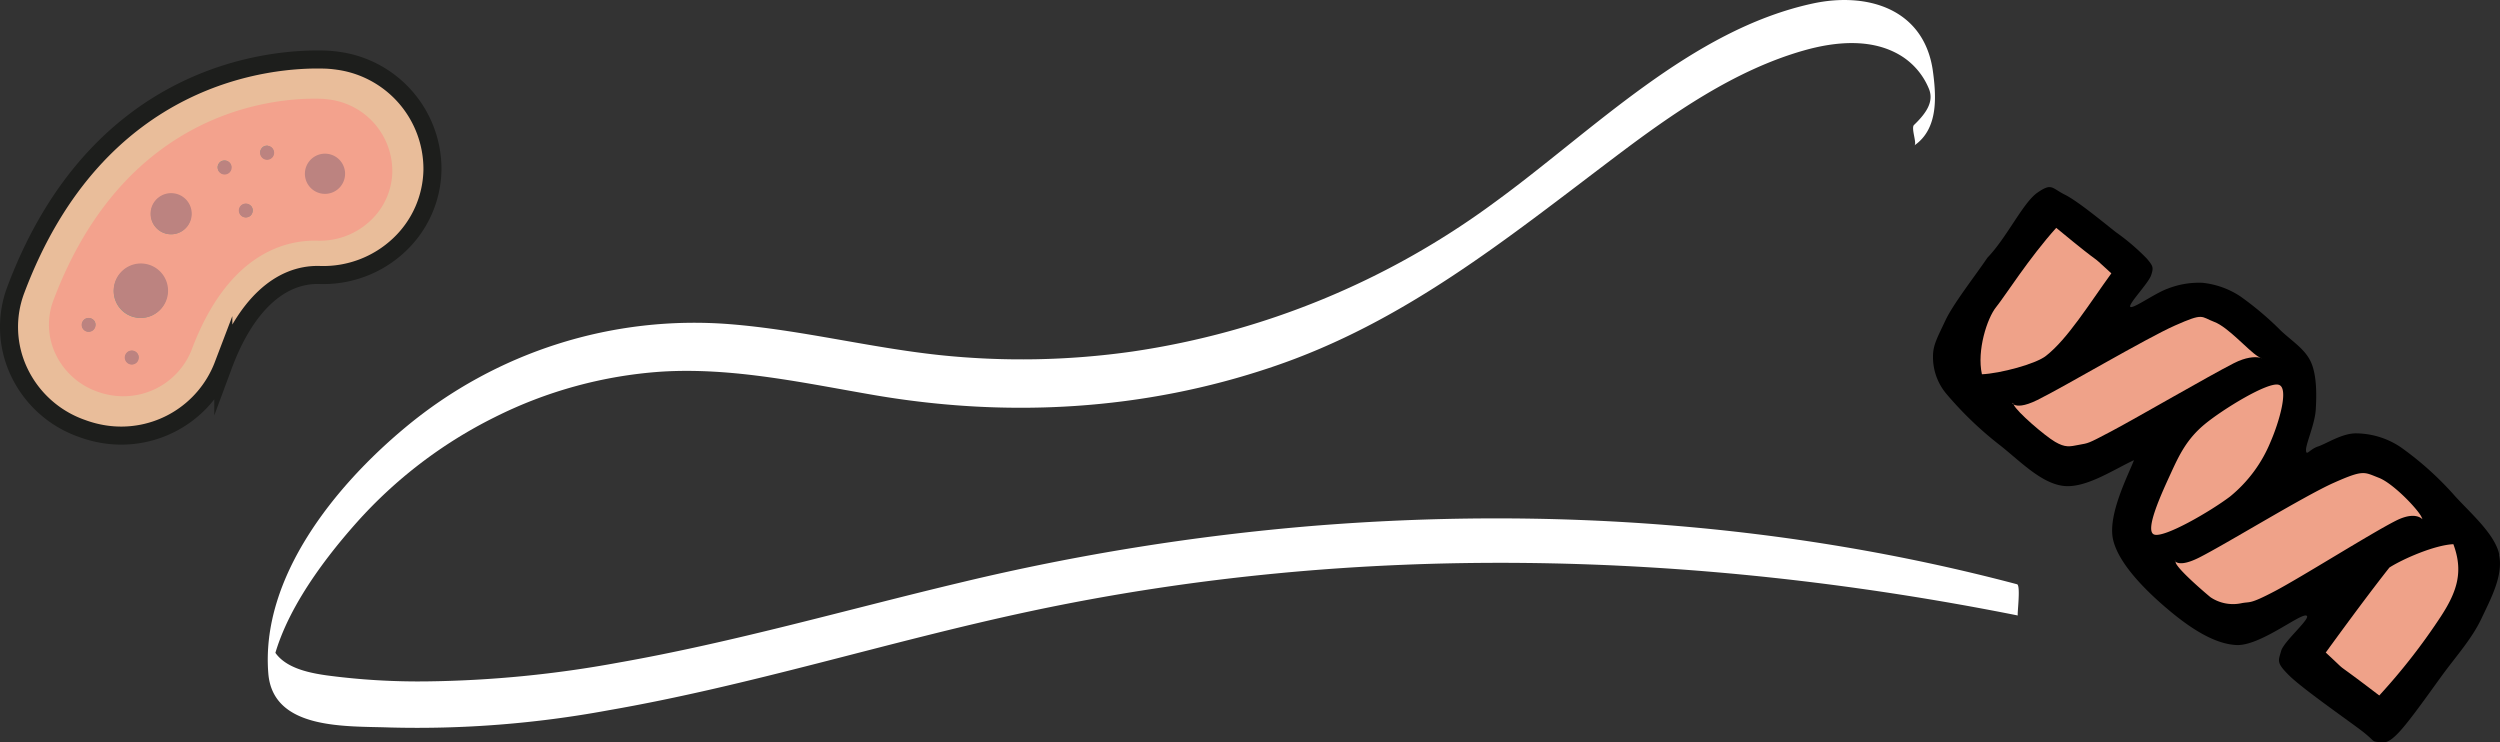 <svg xmlns="http://www.w3.org/2000/svg" xmlns:xlink="http://www.w3.org/1999/xlink" viewBox="0 0 415.48 123.38"><rect x="0" y="0" width="415.48" height="123.38" fill="#333333" stroke="none"/><defs><style>.cls-1,.cls-2,.cls-7{fill:none;}.cls-1{clip-rule:evenodd;}.cls-10,.cls-11,.cls-2,.cls-3,.cls-4,.cls-5,.cls-6,.cls-9{fill-rule:evenodd;}.cls-4{fill:#efa289;}.cls-12,.cls-5{fill:#fff;}.cls-6{fill:#e9bd9a;}.cls-7{stroke:#1d1e1c;stroke-miterlimit:8;stroke-width:3px;}.cls-8{clip-path:url(#clip-path);}.cls-9{fill:#f3a28d;}.cls-10{fill:#159f84;opacity:0.57;}.cls-11{fill:#bc8380;}</style><clipPath id="clip-path" transform="translate(-1.95)"><polygon class="cls-1" points="7.13 3.21 0 71.75 70.14 79.04 77.26 10.49 7.13 3.21 7.13 3.21"/></clipPath></defs><g id="Слой_2" data-name="Слой 2"><g id="Слой_1-2" data-name="Слой 1"><path class="cls-3" d="M417.27,92.2c.75,3.4-1.37,7.31-2.95,10.65s-4.22,6.24-6.52,9.4-5.51,7.74-7.29,9.58-2.33,1.58-3.39,1.48-.48-.21-2.94-2.06-9.62-6.84-11.8-9-1.78-2.42-1.32-4.08,5.35-5.72,4.12-5.88-7.71,5.07-11.52,4.91-7.94-3-11.36-5.88-8.22-7.49-9.17-11.63,2.58-10.86,3.47-13.22c-3.51,1.64-8,4.68-11.66,4.29s-7.15-4-10.4-6.6a59,59,0,0,1-9.11-8.7,9.46,9.46,0,0,1-2.23-6.27c0-1.87.76-3.15,2.05-5.91s4.93-7.4,7-10.46c3.21-3.32,5.9-9.13,8.3-10.8s2.36-.77,4.54.32,6.27,4.49,8.51,6.25A36.65,36.65,0,0,1,358.76,43c1,1.21,1.14,1.44.68,2.77S355.54,50.64,356,51s4.12-2.28,6.13-3A14.21,14.21,0,0,1,368,47a14,14,0,0,1,6.24,2.23A51.88,51.88,0,0,1,381.06,55c2,1.85,4.07,3.11,5,5.29s.9,5.38.75,7.8-1.68,5.73-1.62,6.75.58-.17,2-.64,4-2.2,6.32-2.18a13.46,13.46,0,0,1,7.39,2.28,52.43,52.43,0,0,1,9,8.09c2.73,3,6.67,6.36,7.41,9.77Z" transform="translate(-1.95)"/><path class="cls-4" d="M343.68,37.87c-4.51,5-8.54,11.38-10,13.18s-3.23,7.19-2.35,11.15c3-.12,9-1.72,10.66-3.07,3.58-2.79,7.17-8.63,10.85-13.7-4.58-4.22,0,0-9.16-7.56Z" transform="translate(-1.95)"/><path class="cls-4" d="M397.37,115.58a102.47,102.47,0,0,0,10.31-13.25c2.71-4.18,3.65-7.45,2-11.89-3,.13-8.2,2.34-10.63,3.88-3,3.8-6.9,9.06-10.58,14.13,4.57,4.21,0,.34,8.89,7.13Z" transform="translate(-1.95)"/><path class="cls-4" d="M336.63,67.27c-.49-1.15-.58,1.42,3.89-.78s18-10.22,22.89-12.39,4.24-1.46,6.54-.6,5.59,4.7,7.25,5.73.07-.94-4,1.13-16,9-20.24,11.25-3.89,2-5.47,2.31-2.3.5-4-.49-6.37-5-6.87-6.16Z" transform="translate(-1.95)"/><path class="cls-4" d="M363.54,93.44c-.32-1.09-.5,1.43,3.88-.77s17.43-10.23,22.4-12.44,5-1.78,7.46-.83,6.65,5.4,7.13,6.58-.2-1.5-4.27.55S384.29,96,380,98.25s-4,1.69-5.55,2a6.71,6.71,0,0,1-5.14-1c-1.32-1.09-5.47-4.68-5.79-5.77Z" transform="translate(-1.95)"/><path class="cls-4" d="M380.62,63.94c-1.83-.48-9.27,4.09-12.26,6.56s-4.26,5.15-5.66,8.21-4.41,9.48-2.76,10.12,9.38-3.85,12.64-6.32a22.92,22.92,0,0,0,6.74-9.13c1.35-3.1,3.13-9,1.3-9.44Z" transform="translate(-1.95)"/><path class="cls-5" d="M57.82,10.06a18.16,18.16,0,0,1,16,18.2,17.52,17.52,0,0,1-5.47,12.39A18.36,18.36,0,0,1,55.06,45.7c-6.64-.18-12.34,5.15-16,15A18.15,18.15,0,0,1,19.45,72.2a19.22,19.22,0,0,1-3.89-1A18.18,18.18,0,0,1,5.09,61.73a17.44,17.44,0,0,1-.52-13.54C18.25,11.75,47.26,9.67,55.83,9.9a18.84,18.84,0,0,1,2,.16Z" transform="translate(-1.95)"/><path class="cls-6" d="M57.82,10.06a18.16,18.16,0,0,1,16,18.2,17.52,17.52,0,0,1-5.47,12.39A18.36,18.36,0,0,1,55.06,45.7c-6.64-.18-12.34,5.15-16,15A18.15,18.15,0,0,1,19.45,72.2a19.22,19.22,0,0,1-3.89-1A18.18,18.18,0,0,1,5.09,61.73a17.44,17.44,0,0,1-.52-13.54C18.25,11.75,47.26,9.67,55.83,9.9a18.84,18.84,0,0,1,2,.16Z" transform="translate(-1.95)"/><path class="cls-7" d="M57.82,10.06a18.16,18.16,0,0,1,16,18.2,17.52,17.52,0,0,1-5.47,12.39A18.36,18.36,0,0,1,55.06,45.7c-6.64-.18-12.34,5.15-16,15A18.15,18.15,0,0,1,19.45,72.2a19.22,19.22,0,0,1-3.89-1A18.18,18.18,0,0,1,5.09,61.73a17.44,17.44,0,0,1-.52-13.54C18.25,11.75,47.26,9.67,55.83,9.9a18.84,18.84,0,0,1,2,.16Z" transform="translate(-1.95)"/><g class="cls-8"><path class="cls-9" d="M56.5,16.52a12,12,0,0,1,10.65,12,11.42,11.42,0,0,1-3.58,8.1A12.24,12.24,0,0,1,54.71,40c-5.21-.14-14.86,2-20.92,18.16a12.2,12.2,0,0,1-13,7.58,12.47,12.47,0,0,1-2.63-.64,12.14,12.14,0,0,1-7-6.32,11.38,11.38,0,0,1-.34-8.85c12-31.89,37-33.72,44.35-33.52a11.91,11.91,0,0,1,1.34.11Z" transform="translate(-1.95)"/><g class="cls-8"><path class="cls-10" d="M20.9,47.8a4.45,4.45,0,1,1,3.82,5,4.44,4.44,0,0,1-3.82-5Z" transform="translate(-1.95)"/><g class="cls-8"><path class="cls-11" d="M52.65,28.44a3.34,3.34,0,1,1,2.87,3.75,3.34,3.34,0,0,1-2.87-3.75Z" transform="translate(-1.95)"/><g class="cls-8"><path class="cls-10" d="M27.06,35.15a3.34,3.34,0,1,1,2.88,3.75,3.35,3.35,0,0,1-2.88-3.75Z" transform="translate(-1.95)"/><g class="cls-8"><path class="cls-10" d="M43,33.9a1.12,1.12,0,0,1,.4.14,1.3,1.3,0,0,1,.34.28,1.32,1.32,0,0,1,.18.4,1,1,0,0,1,0,.43,1.16,1.16,0,0,1-.42.74,1.44,1.44,0,0,1-.4.18,1.14,1.14,0,0,1-1.17-.39,1.16,1.16,0,0,1-.21-.83,1.12,1.12,0,0,1,.14-.4,1.3,1.3,0,0,1,.28-.34A1.16,1.16,0,0,1,43,33.9Z" transform="translate(-1.95)"/><g class="cls-8"><path class="cls-10" d="M46.47,24.26a1.25,1.25,0,0,1,.41.14,1.26,1.26,0,0,1,.33.28,1,1,0,0,1,.18.4A1.06,1.06,0,0,1,47,26.25a1.38,1.38,0,0,1-.39.18A1.13,1.13,0,0,1,45.44,26a1.17,1.17,0,0,1-.22-.83,1.12,1.12,0,0,1,.14-.4,1.54,1.54,0,0,1,.28-.34,1.17,1.17,0,0,1,.83-.21Z" transform="translate(-1.95)"/><g class="cls-8"><path class="cls-10" d="M39.41,26.69a1.17,1.17,0,0,1,.41.14,1.29,1.29,0,0,1,.33.28,1.14,1.14,0,0,1,.19.4,1,1,0,0,1,0,.43,1.21,1.21,0,0,1-.42.74,1.44,1.44,0,0,1-.4.18,1.14,1.14,0,0,1-1.17-.39,1.22,1.22,0,0,1-.22-.83,1,1,0,0,1,.15-.4,1.13,1.13,0,0,1,.28-.34,1.15,1.15,0,0,1,.82-.21Z" transform="translate(-1.95)"/><g class="cls-8"><path class="cls-10" d="M24,58.32a1.05,1.05,0,0,1,.41.14,1.26,1.26,0,0,1,.33.28,1.18,1.18,0,0,1,.19.39,1.25,1.25,0,0,1,0,.43,1.22,1.22,0,0,1-.43.75,1.38,1.38,0,0,1-.39.18A1.14,1.14,0,0,1,23,60.1a1.18,1.18,0,0,1-.22-.83,1.07,1.07,0,0,1,.15-.41,1.1,1.1,0,0,1,.28-.33,1.13,1.13,0,0,1,.82-.21Z" transform="translate(-1.95)"/><g class="cls-8"><path class="cls-10" d="M16.86,52.88a1.12,1.12,0,0,1,.4.14,1.54,1.54,0,0,1,.34.28,1.44,1.44,0,0,1,.18.4,1,1,0,0,1,0,.43,1.16,1.16,0,0,1-.42.74,1.44,1.44,0,0,1-.4.18,1.09,1.09,0,0,1-1.38-1.21,1.11,1.11,0,0,1,.14-.41,1.3,1.3,0,0,1,.28-.34,1.16,1.16,0,0,1,.83-.21Z" transform="translate(-1.95)"/></g></g></g></g></g></g></g></g></g><path class="cls-11" d="M45.18,25.24a1.17,1.17,0,1,1,1,1.31,1.18,1.18,0,0,1-1-1.31Z" transform="translate(-1.95)"/><path class="cls-11" d="M38.13,27.69a1.16,1.16,0,0,1,2.31.3,1.16,1.16,0,1,1-2.31-.3Z" transform="translate(-1.95)"/><path class="cls-11" d="M41.65,34.83a1.16,1.16,0,1,1,1,1.31,1.18,1.18,0,0,1-1-1.31Z" transform="translate(-1.95)"/><path class="cls-11" d="M22.69,59.27a1.17,1.17,0,1,1,1,1.31,1.18,1.18,0,0,1-1-1.31Z" transform="translate(-1.95)"/><path class="cls-11" d="M20.88,47.71a4.52,4.52,0,1,1,3.89,5.08,4.52,4.52,0,0,1-3.89-5.08Z" transform="translate(-1.95)"/><path class="cls-11" d="M27,35.08a3.42,3.42,0,1,1,2.94,3.83A3.42,3.42,0,0,1,27,35.08Z" transform="translate(-1.95)"/><path class="cls-11" d="M15.53,53.84a1.16,1.16,0,1,1,1,1.31,1.18,1.18,0,0,1-1-1.31Z" transform="translate(-1.95)"/><path class="cls-12" d="M320.14,24.14c4-2.78,3.62-8.25,3-12.61C321.57,1.44,312.25-1.38,303.18.59c-20.24,4.39-36.6,21.23-52.79,33a134.1,134.1,0,0,1-60.24,24.83A130.37,130.37,0,0,1,158,59c-11.62-1.25-23-4.18-34.69-5.12a75,75,0,0,0-54,17.16C57.7,80.69,45.27,95.92,46.54,111.9c.75,9.48,13,8.74,20.11,9a174.42,174.42,0,0,0,36.27-2.83c23.7-4.1,46.68-11.46,70.18-16.47,54.21-11.56,110-10.12,164.2.69-.16,0,.51-5-.13-5.19C299,87,259.31,84.21,220,87.41a387.08,387.08,0,0,0-58.11,9.33c-19.07,4.53-37.94,10-57.26,13.4a187.24,187.24,0,0,1-31.6,3.1,115.2,115.2,0,0,1-16.81-1c-3.93-.56-9-1.73-9.53-6.53l.13,7.18c1-9.35,8.35-19.25,14.43-26.08A76.17,76.17,0,0,1,84.1,69.37a72.78,72.78,0,0,1,27.69-7.6c12-.76,23.81,1.9,35.57,3.91,22.18,3.79,44.66,2.53,66-4.69,21.91-7.38,38.82-21.19,57-34.91,9.47-7.16,19.84-14.42,31.4-17.7,5.32-1.51,11.62-2.1,16.47,1.11a11.66,11.66,0,0,1,4.22,5.1c.95,2.09-.13,4-2.41,6.18-.52.5.52,3.07.08,3.37Z" transform="translate(-1.95)"/></g></g></svg>